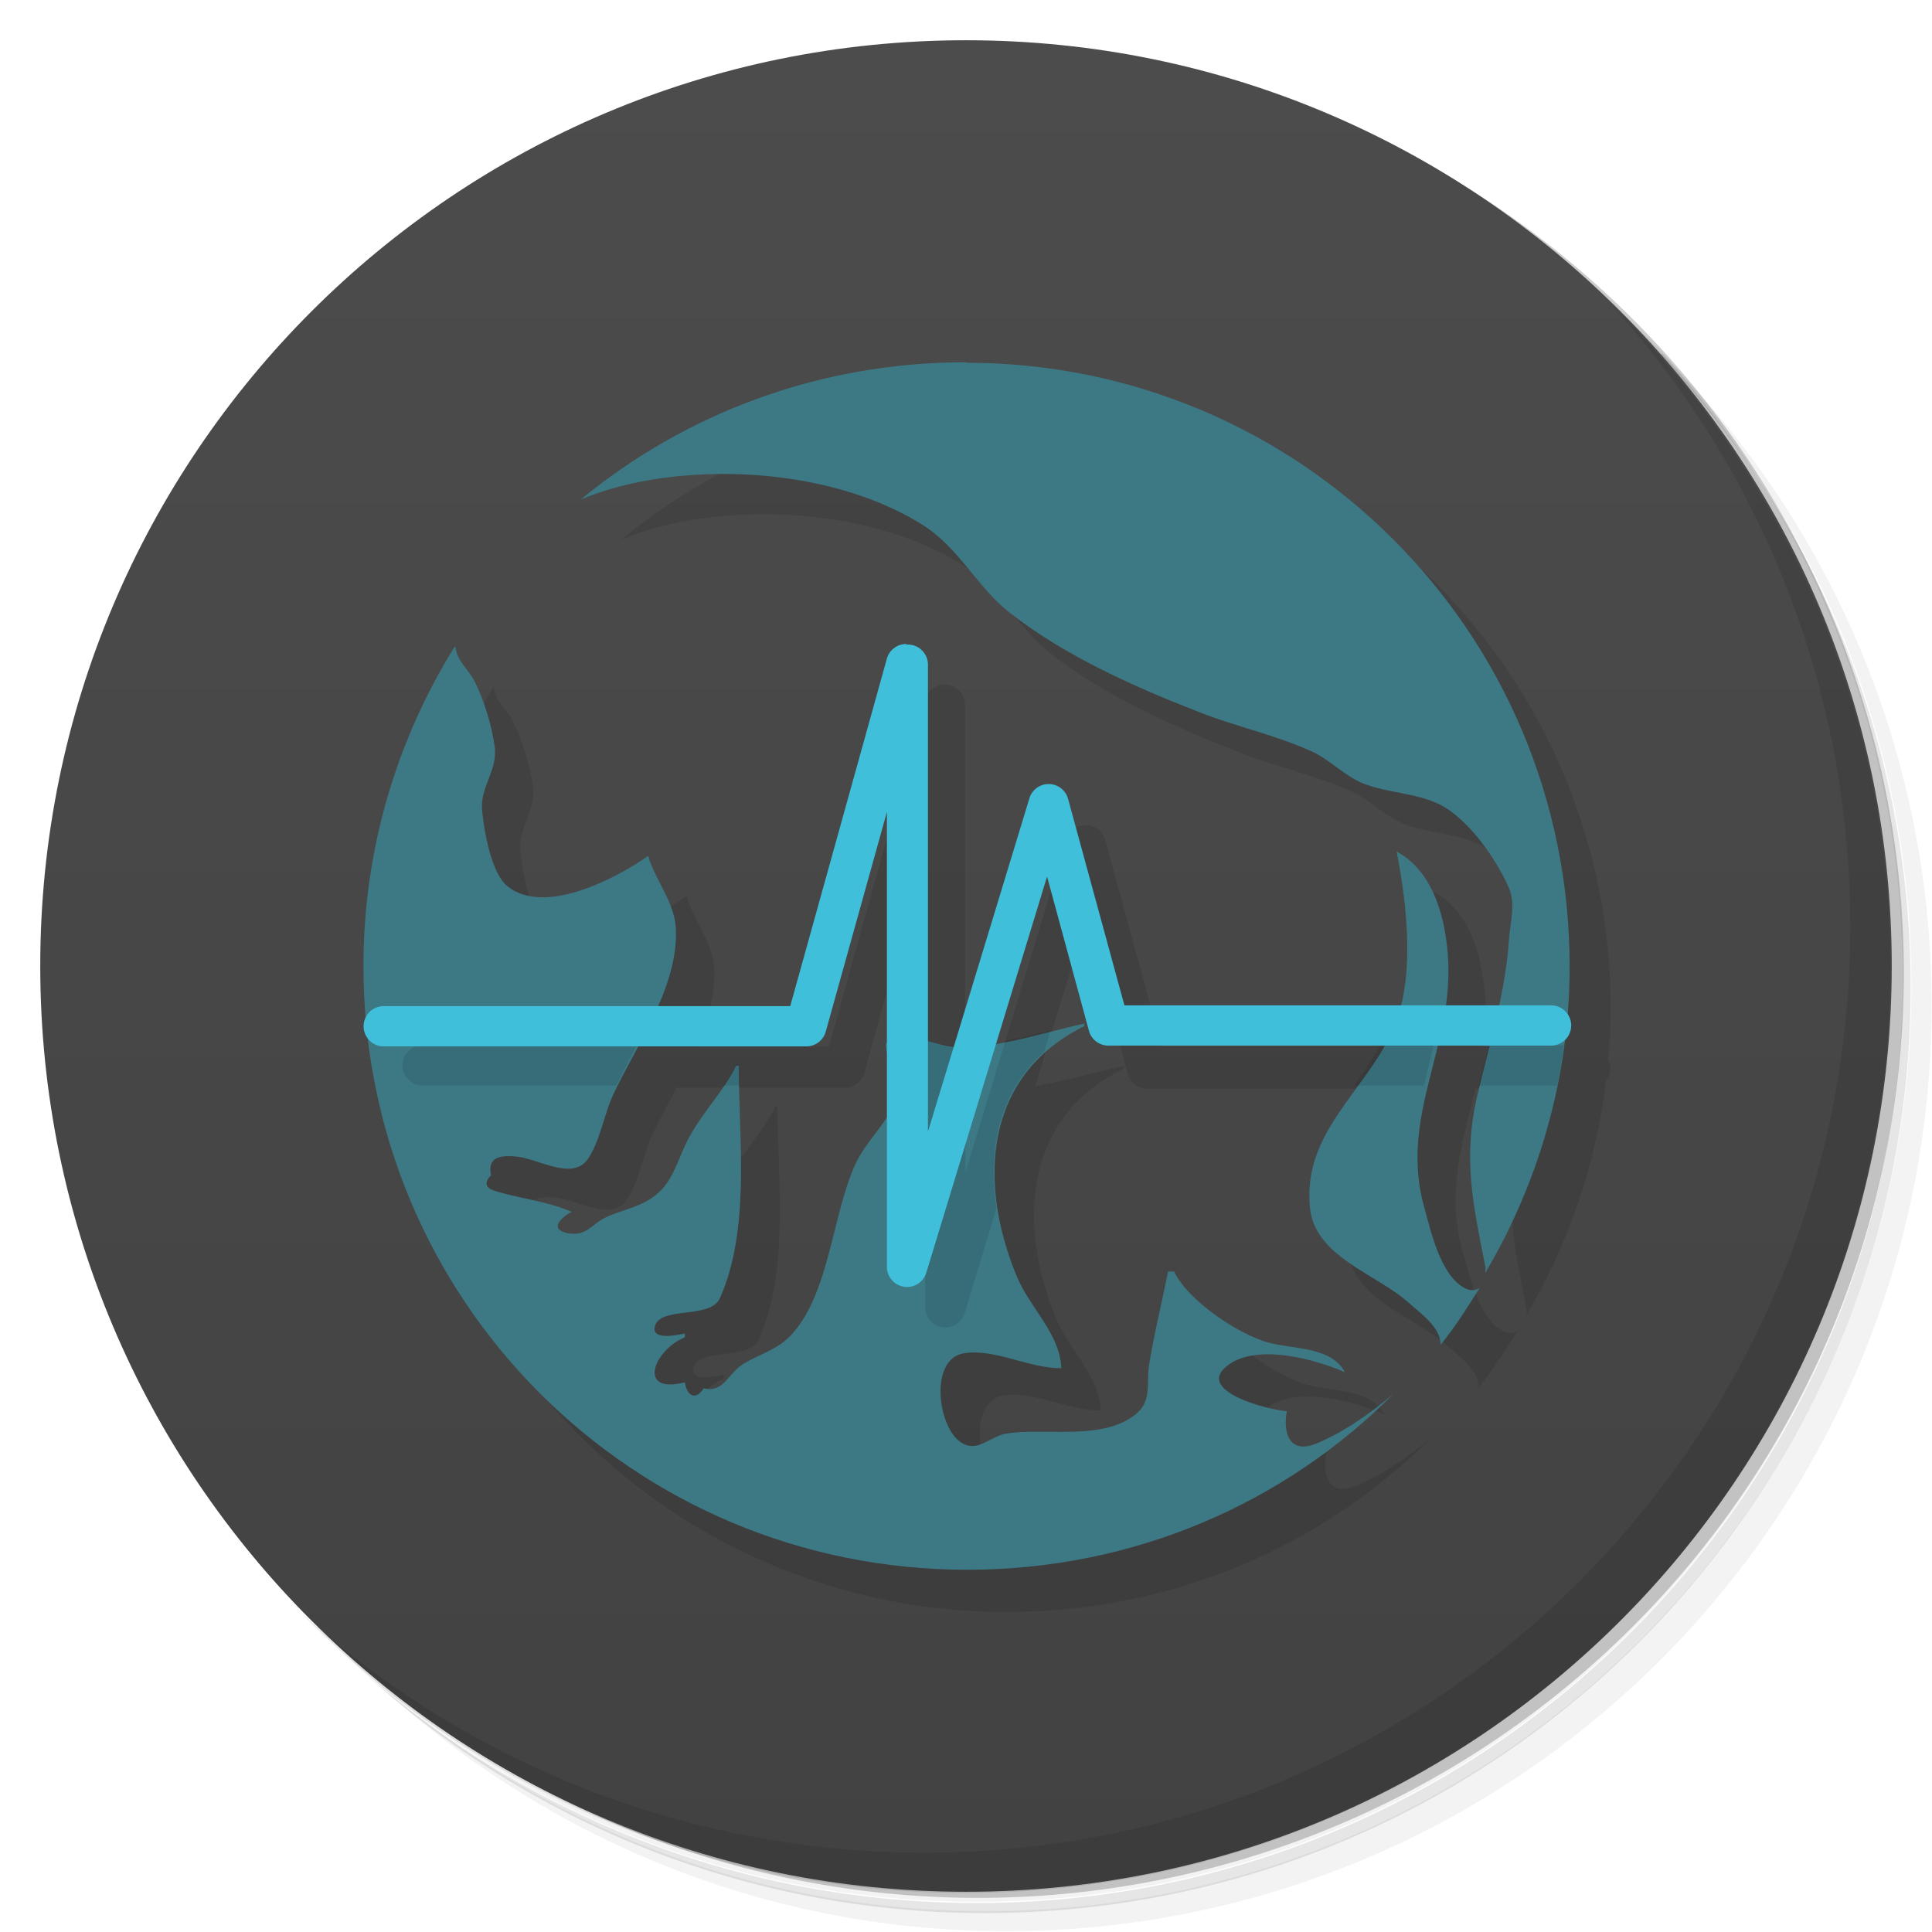 <svg version="1.1" viewBox="0 0 48 48" xmlns="http://www.w3.org/2000/svg">
 <defs>
  <linearGradient id="bg" x1="1" x2="47" gradientTransform="matrix(0 -1 1 0 -1.5e-6 48)" gradientUnits="userSpaceOnUse">
   <stop style="stop-color:#424242" offset="0"/>
   <stop style="stop-color:#4c4c4c" offset="1"/>
  </linearGradient>
 </defs>
 <path d="m36.3 5c5.86 4.06 9.69 10.8 9.69 18.5 0 12.4-10.1 22.5-22.5 22.5-7.67 0-14.4-3.83-18.5-9.69 1.04 1.82 2.31 3.5 3.78 4.97 4.08 3.71 9.51 5.97 15.5 5.97 12.7 0 23-10.3 23-23 0-5.95-2.26-11.4-5.97-15.5-1.47-1.48-3.15-2.74-4.97-3.78zm4.97 3.78c3.85 4.11 6.22 9.64 6.22 15.7 0 12.7-10.3 23-23 23-6.08 0-11.6-2.36-15.7-6.22 4.16 4.14 9.88 6.72 16.2 6.72 12.7 0 23-10.3 23-23 0-6.34-2.58-12.1-6.72-16.2z" style="opacity:.05"/>
 <path d="m41.3 8.78c3.71 4.08 5.97 9.51 5.97 15.5 0 12.7-10.3 23-23 23-5.95 0-11.4-2.26-15.5-5.97 4.11 3.85 9.64 6.22 15.7 6.22 12.7 0 23-10.3 23-23 0-6.08-2.36-11.6-6.22-15.7z" style="opacity:.1"/>
 <path d="m31.2 2.38c8.62 3.15 14.8 11.4 14.8 21.1 0 12.4-10.1 22.5-22.5 22.5-9.71 0-18-6.14-21.1-14.8a23 23 0 0 0 44.9-7 23 23 0 0 0-16-21.9z" style="opacity:.2"/>
 <path d="m24 1c12.7 0 23 10.3 23 23s-10.3 23-23 23-23-10.3-23-23 10.3-23 23-23z" style="fill:url(#bg)"/>
 <path d="m25 10c-3.64 0-6.97 1.27-9.57 3.41 0.914-0.383 1.98-0.582 3.09-0.625 1.94-0.078 3.97 0.34 5.44 1.28 0.855 0.551 1.32 1.51 2.09 2.13 1.38 1.09 3.13 1.87 4.75 2.5 0.926 0.363 1.86 0.555 2.78 0.969 0.469 0.211 0.832 0.625 1.31 0.809 0.59 0.227 1.27 0.227 1.85 0.5 0.723 0.344 1.44 1.37 1.75 2.09 0 0-2e-3 2.94-0.254 2.94h-1.4c0.051-0.355 0.087-0.714 0.07-1.09-0.043-1.01-0.34-2.25-1.28-2.75h-0.006c0.22 1.13 0.402 2.63 0.1 3.84h-6.86l-1.4-5.13c-0.132-0.484-0.815-0.494-0.961-0.014l-1.87 6.15c-0.033-0.003-0.069-0.001-0.102-0.006-0.113-0.015-0.341-0.081-0.549-0.137v-9.36c1.38e-4 -0.282-0.233-0.509-0.516-0.5-0.219 0.007-0.409 0.156-0.467 0.367l-2.4 8.63h-3.3c0.283-0.641 0.486-1.3 0.449-1.96-0.035-0.617-0.52-1.2-0.688-1.78-0.793 0.559-2.58 1.5-3.5 0.75-0.402-0.328-0.578-1.38-0.625-1.88-0.059-0.586 0.394-0.988 0.312-1.59-0.074-0.523-0.262-1.15-0.5-1.62-0.141-0.277-0.449-0.52-0.469-0.844l-0.016-0.006c-1.43 2.3-2.27 5.02-2.27 7.94 0 0.418 0.027 0.827 0.061 1.24-0.115 0.19-0.09 0.434 0.061 0.598 0.901 7.44 7.19 13.2 14.9 13.2 4.15 0 7.9-1.66 10.6-4.38-0.594 0.516-1.31 0.996-1.94 1.25-0.672 0.266-0.816-0.293-0.719-0.809-0.422-0.023-2.36-0.508-1.44-1.16 0.734-0.52 2.14-0.132 2.88 0.189-0.324-0.621-1.24-0.57-1.84-0.719-0.781-0.191-2.06-1.06-2.4-1.78h-0.152l-0.75 3.5-4.43 0.719c-0.547-0.406-0.75-2.06 0.121-2.19 0.762-0.113 1.6 0.375 2.41 0.375-0.047-0.895-0.801-1.51-1.12-2.31-0.941-2.3-0.818-4.95 1.69-6.19v-0.062c-0.623 0.128-1.44 0.371-2.2 0.498l1.26-4.13 1.04 3.83c0.059 0.218 0.257 0.369 0.482 0.369h6.83c-0.76 1.33-2.01 2.31-1.84 4.01 0.117 1.23 1.65 1.64 2.47 2.38 0.281 0.254 0.781 0.598 0.777 1.03 0.359-0.441 0.664-0.922 0.969-1.41-0.102 0.055-0.215 0.086-0.375 0-0.602-0.324-0.832-1.4-1-2-0.411-1.45 0.01-2.71 0.324-4.01h1.37c-0.099 0.395-0.199 0.784-0.295 1.19-0.375 1.59-0.11 2.72 0.188 4.25 0.023 0.063 8e-3 0.126 0 0.189 1.03-1.74 1.73-3.72 1.98-5.82l2e-3 -2e-3c0.118-0.151 0.139-0.356 0.055-0.527 0.036-0.421 0.061-0.843 0.061-1.27-5.4e-5 -8.31-6.7-15-15-15zm-2 11.2v5.77l-2.33 7.18-2.69 1.22c-1.2 0.305-0.781-0.797 0-1.12v-0.094c-0.145 0.031-0.816 0.184-0.75-0.156 0.098-0.539 1.38-0.184 1.62-0.719 0.766-1.72 0.469-3.96 0.469-5.78h-0.064c-0.297 0.617-0.816 1.14-1.15 1.75-0.17 0.133-3.03 2.41-3.03 2.41l-1.91-1.44c-0.105-0.457 0.234-0.504 0.625-0.469 0.543 0.051 1.4 0.616 1.78 0.062 0.301-0.441 0.398-1.1 0.625-1.59 0.174-0.374 0.399-0.793 0.615-1.2h4.18c0.225 4.16e-4 0.422-0.149 0.482-0.365l1.52-5.46z" style="opacity:.1"/>
 <path d="m24 9c-3.64 0-6.97 1.27-9.57 3.41 0.914-0.383 1.98-0.582 3.09-0.625 1.94-0.078 3.97 0.34 5.44 1.28 0.855 0.551 1.32 1.51 2.09 2.13 1.38 1.09 3.13 1.87 4.75 2.5 0.926 0.363 1.86 0.555 2.78 0.969 0.469 0.211 0.832 0.625 1.31 0.809 0.59 0.227 1.27 0.227 1.85 0.5 0.723 0.344 1.44 1.37 1.75 2.09 0.172 0.418 0.027 0.855 0 1.29-0.094 1.34-0.473 2.53-0.781 3.84-0.375 1.59-0.11 2.72 0.188 4.25 0.023 0.063 8e-3 0.126 0 0.189 1.32-2.23 2.1-4.84 2.1-7.62 0-8.31-6.7-15-15-15zm-12.7 7.06c-1.43 2.3-2.27 5.02-2.27 7.94 0 8.31 6.69 15 15 15 4.15 0 7.9-1.66 10.6-4.38-0.594 0.516-1.31 0.996-1.94 1.25-0.672 0.266-0.816-0.293-0.719-0.809-0.422-0.023-2.36-0.508-1.44-1.16 0.734-0.52 2.14-0.132 2.88 0.189-0.324-0.621-1.24-0.57-1.84-0.719-0.781-0.191-2.06-1.06-2.4-1.78h-0.152c-0.148 0.766-0.355 1.58-0.473 2.34-0.063 0.41 0.066 0.84-0.277 1.16-0.816 0.738-2.33 0.361-3.28 0.529-0.406 0.07-0.727 0.513-1.15 0.189-0.547-0.406-0.75-2.06 0.121-2.19 0.762-0.113 1.6 0.375 2.41 0.375-0.047-0.895-0.801-1.51-1.12-2.31-0.941-2.3-0.818-4.95 1.69-6.19v-0.062c-0.965 0.199-2.4 0.702-3.37 0.562-0.328-0.043-1.29-0.443-1.53-0.115-0.164 0.215 0.406 0.971 0.25 1.4-0.215 0.598-0.794 1.08-1.06 1.69-0.551 1.25-0.631 3.13-1.53 4.15-0.352 0.41-0.779 0.498-1.22 0.76-0.391 0.227-0.484 0.732-0.996 0.615-0.211 0.32-0.418 0.178-0.469-0.15-1.2 0.305-0.781-0.797 0-1.12v-0.094c-0.145 0.031-0.816 0.184-0.75-0.156 0.098-0.539 1.38-0.184 1.62-0.719 0.766-1.72 0.469-3.96 0.469-5.78h-0.065c-0.297 0.617-0.816 1.14-1.15 1.75-0.262 0.461-0.379 1.05-0.781 1.41-0.398 0.355-0.824 0.391-1.28 0.598-0.375 0.164-0.492 0.492-0.969 0.406-0.484-0.094-0.164-0.398 0.094-0.531-0.625-0.273-1.31-0.328-1.94-0.531-0.223-0.074-0.218-0.238-0.062-0.375-0.105-0.457 0.234-0.504 0.625-0.469 0.543 0.051 1.4 0.616 1.78 0.062 0.301-0.441 0.398-1.1 0.625-1.59 0.582-1.25 1.64-2.7 1.56-4.16-0.035-0.617-0.52-1.2-0.688-1.78-0.793 0.559-2.58 1.5-3.5 0.75-0.402-0.328-0.578-1.38-0.625-1.88-0.059-0.586 0.394-0.988 0.312-1.59-0.074-0.523-0.262-1.15-0.5-1.62-0.141-0.277-0.449-0.52-0.469-0.844l-0.016-0.006zm23.4 5.1c0.262 1.34 0.48 3.22-0.125 4.5-0.719 1.51-2.21 2.51-2.03 4.34 0.117 1.23 1.65 1.64 2.47 2.38 0.281 0.254 0.781 0.598 0.777 1.03 0.359-0.441 0.664-0.922 0.969-1.41-0.102 0.055-0.215 0.086-0.375 0-0.602-0.324-0.832-1.4-1-2-0.625-2.21 0.693-3.95 0.596-6.09-0.043-1.01-0.34-2.25-1.28-2.75h-0.006z" style="fill:#3d7985"/>
 <path d="m26.1 25.6c-0.375 0.096-0.728 0.177-1.12 0.256l-0.992 3.26v-3.12c-0.158 4e-3 -0.31-0.001-0.451-0.021-0.113-0.015-0.341-0.081-0.549-0.137v6.64a0.5 0.5 0 0 0 0.979 0.146l0.793-2.61c-0.23-1.46 0.063-2.89 1.19-3.89zm-15.6 0.371a0.5 0.5 0 0 0 0 1h4.81c0.156-0.317 0.333-0.662 0.514-1zm23.8 0c-0.2 0.35-0.426 0.679-0.66 1h1.74c0.08-0.332 0.158-0.666 0.238-1zm2.69 0c-0.083 0.331-0.166 0.66-0.248 1h1.94c0.068-0.329 0.124-0.663 0.17-1zm-18.7 0.475c-0.088 0.182-0.197 0.355-0.312 0.525h0.391c-4e-3 -0.174-0.014-0.358-0.014-0.525z" style="opacity:.1"/>
 <path d="m40 7.53c3.71 4.08 5.97 9.51 5.97 15.5 0 12.7-10.3 23-23 23-5.95 0-11.4-2.26-15.5-5.97 4.18 4.29 10 6.97 16.5 6.97 12.7 0 23-10.3 23-23 0-6.46-2.68-12.3-6.97-16.5z" style="opacity:.1"/>
 <path d="m22.5 16a0.5 0.5 0 0 0-0.467 0.367l-2.4 8.63h-10.1a0.5 0.5 0 1 0 0 1h10.5a0.5 0.5 0 0 0 0.482-0.365l1.52-5.46v11.3a0.5 0.5 0 0 0 0.979 0.146l3-9.84 1.04 3.83a0.5 0.5 0 0 0 0.482 0.37h11a0.5 0.5 0 0 0 0-1h-10.6l-1.4-5.13a0.5 0.5 0 0 0-0.961-0.014l-2.52 8.28v-11.6a0.5 0.5 0 0 0-0.516-0.5" style="fill:#3fbfda"/>
</svg>
